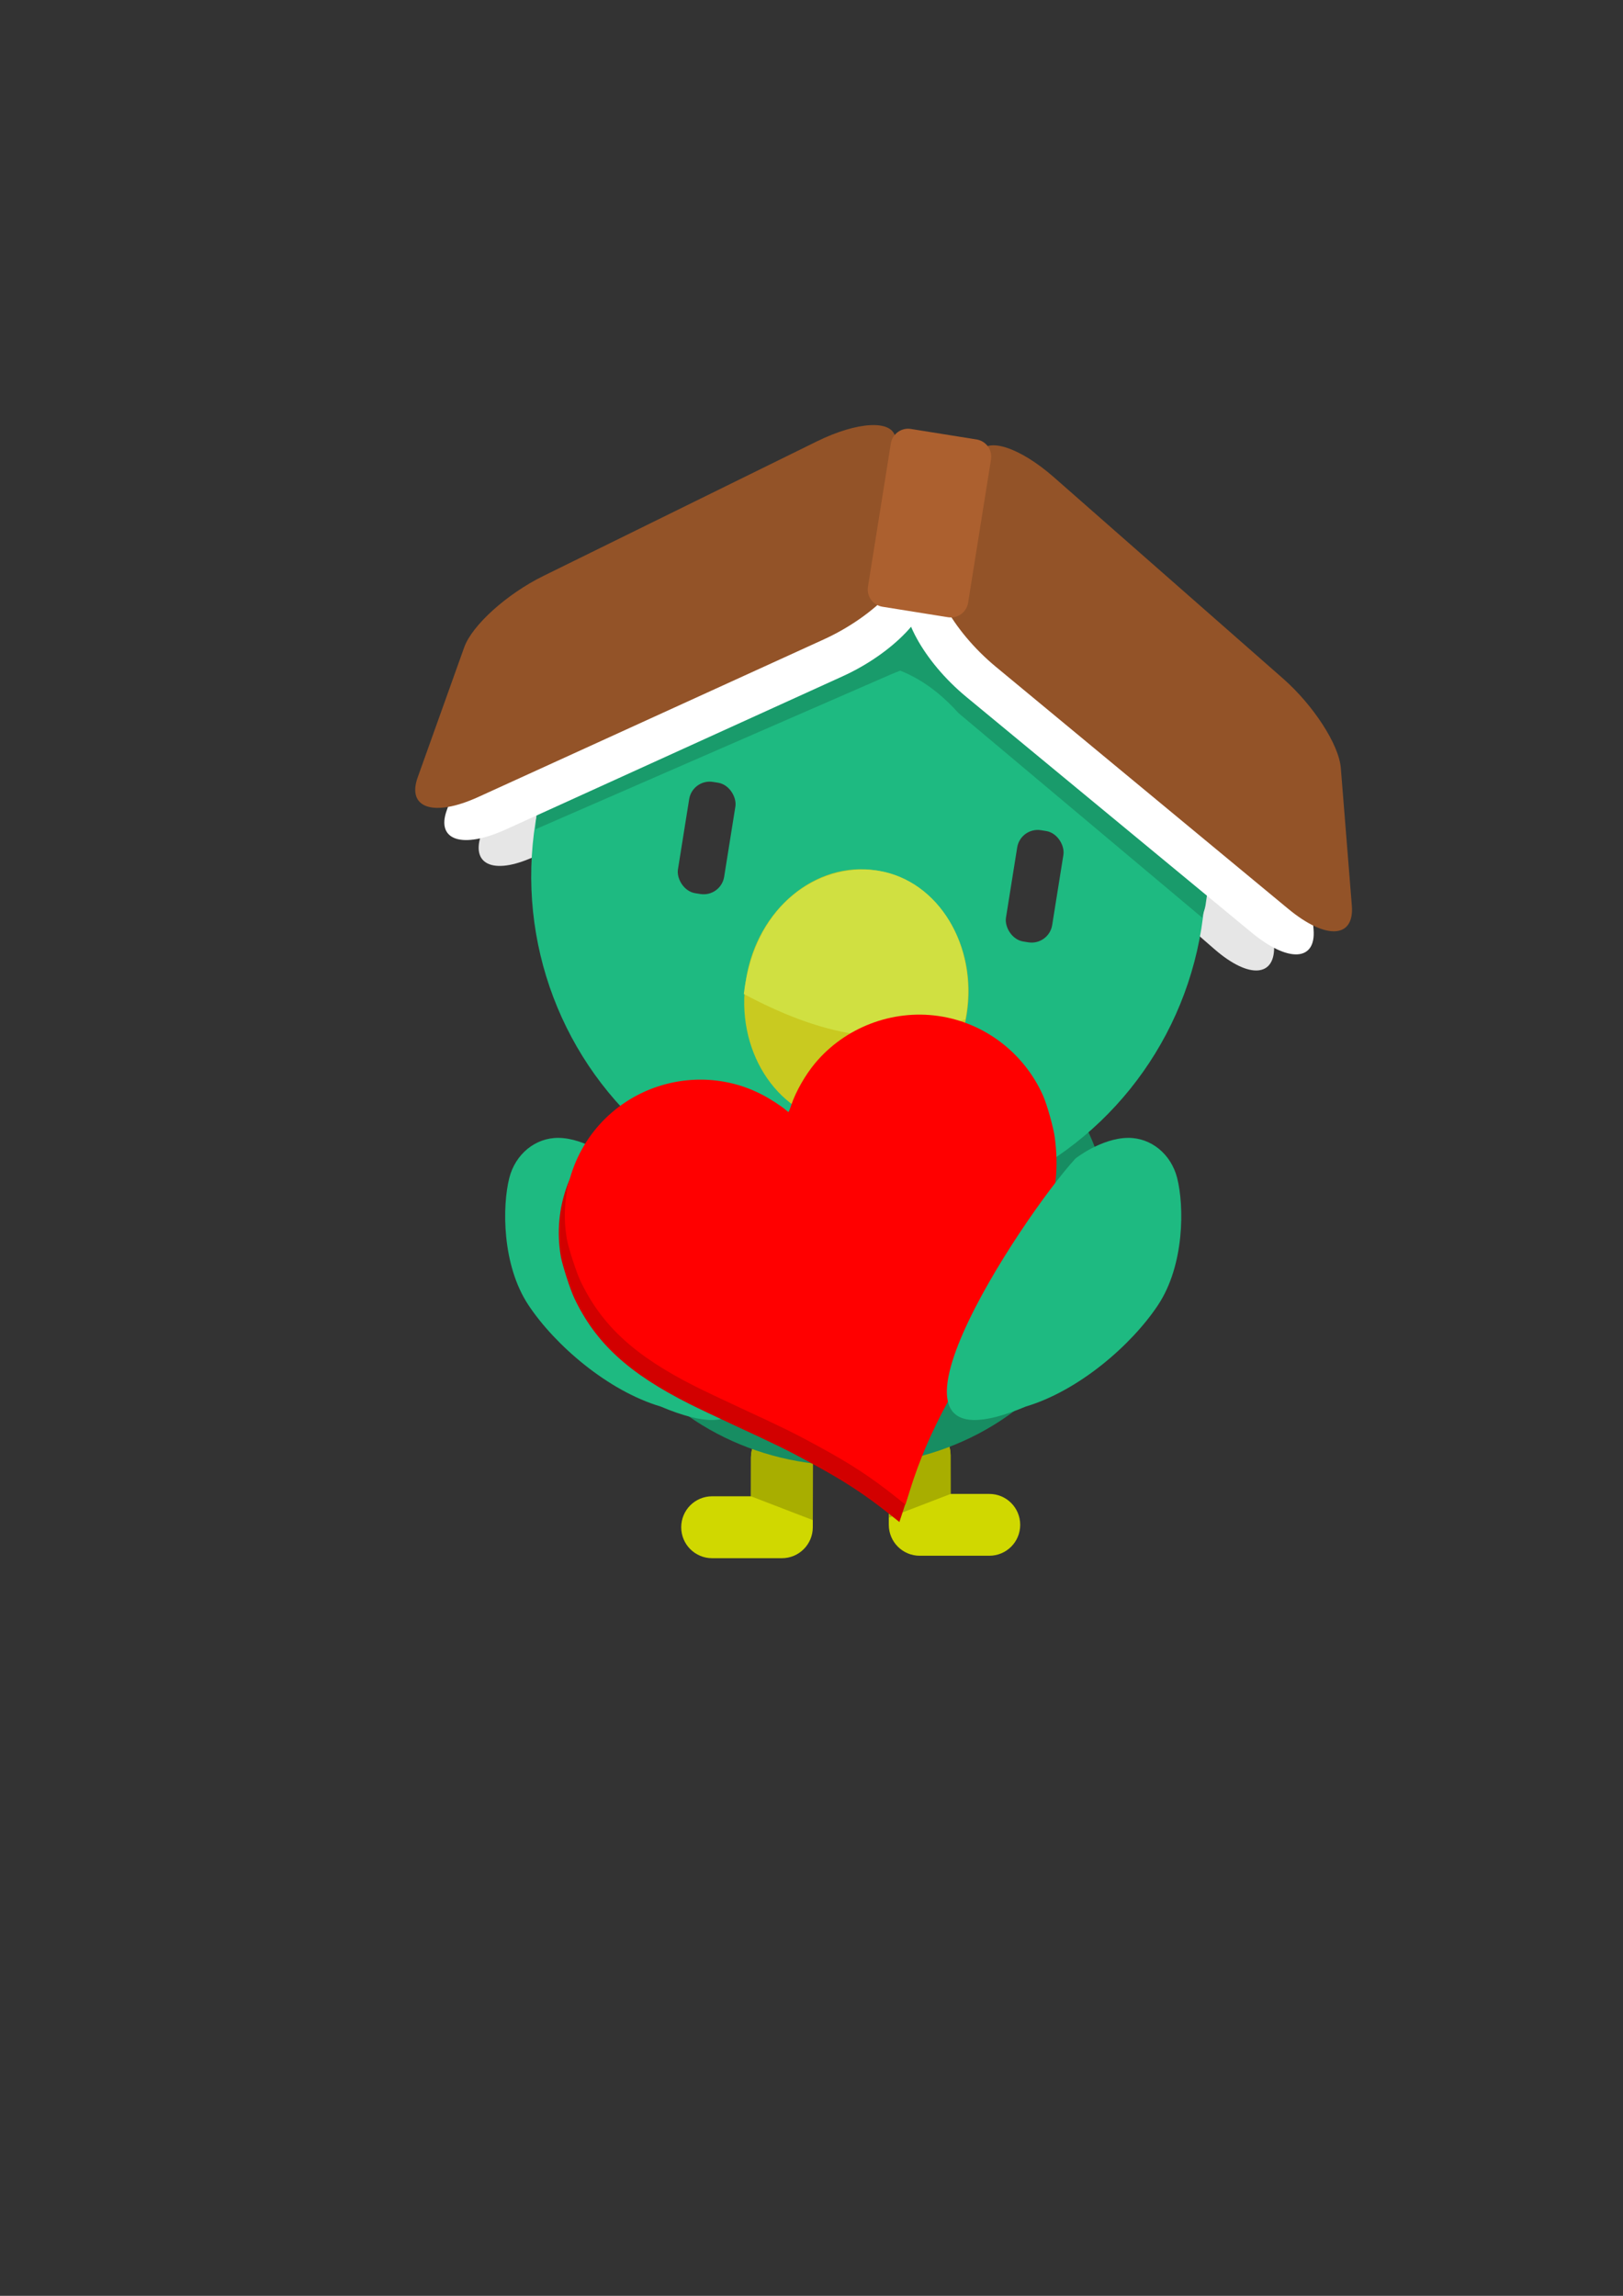 <?xml version="1.0" encoding="UTF-8" standalone="no"?>
<svg
   sodipodi:docname="HeartNunti.svg"
   inkscape:version="1.1.1 (3bf5ae0d25, 2021-09-20, custom)"
   id="svg8"
   version="1.1"
   viewBox="0 0 210 297"
   height="297mm"
   width="210mm"
   inkscape:export-filename="/home/ondra/Projekty/nunti/Nunti/Resources/HeartNunti.png"
   inkscape:export-xdpi="207.77313"
   inkscape:export-ydpi="207.77313"
   xmlns:inkscape="http://www.inkscape.org/namespaces/inkscape"
   xmlns:sodipodi="http://sodipodi.sourceforge.net/DTD/sodipodi-0.dtd"
   xmlns="http://www.w3.org/2000/svg"
   xmlns:svg="http://www.w3.org/2000/svg"
   xmlns:rdf="http://www.w3.org/1999/02/22-rdf-syntax-ns#"
   xmlns:cc="http://creativecommons.org/ns#"
   xmlns:dc="http://purl.org/dc/elements/1.1/">
  <rect x="0" y="0" width="210" height="297" fill="#333333" stroke="none"/>
  <defs
     id="defs2">
    <inkscape:path-effect
       overflow_perspective="false"
       vertical_mirror="false"
       horizontal_mirror="false"
       deform_type="perspective"
       lpeversion="1"
       is_visible="true"
       id="path-effect1112"
       down_right_point="82.489,28.841"
       down_left_point="36.482,45.525"
       up_right_point="85.28,15.265"
       up_left_point="38.86,33.684"
       effect="perspective-envelope" />
    <inkscape:path-effect
       overflow_perspective="false"
       vertical_mirror="false"
       horizontal_mirror="false"
       deform_type="perspective"
       lpeversion="1"
       is_visible="true"
       id="path-effect1084"
       down_right_point="55.676,38.067"
       down_left_point="27.133,58.153"
       up_right_point="54.795,25.195"
       up_left_point="25.977,45.265"
       effect="perspective-envelope" />
    <inkscape:path-effect
       overflow_perspective="false"
       vertical_mirror="false"
       horizontal_mirror="false"
       deform_type="perspective"
       lpeversion="1"
       is_visible="true"
       id="path-effect1057"
       down_right_point="157.84,65.603"
       down_left_point="105.61,100.723"
       up_right_point="156.039,33.725"
       up_left_point="114.615,63.982"
       effect="perspective-envelope" />
    <inkscape:path-effect
       effect="perspective-envelope"
       up_left_point="65.402,63.982"
       up_right_point="106.826,33.725"
       down_left_point="56.397,100.723"
       down_right_point="108.627,65.603"
       id="path-effect1051"
       is_visible="true"
       lpeversion="1"
       deform_type="perspective"
       horizontal_mirror="false"
       vertical_mirror="false"
       overflow_perspective="false" />
    <inkscape:path-effect
       overflow_perspective="false"
       vertical_mirror="false"
       horizontal_mirror="false"
       deform_type="perspective"
       lpeversion="1"
       is_visible="true"
       id="path-effect990"
       down_right_point="108.062,65.198"
       down_left_point="55.832,100.318"
       up_right_point="106.261,33.319"
       up_left_point="64.837,63.577"
       effect="perspective-envelope" />
    <inkscape:path-effect
       overflow_perspective="false"
       vertical_mirror="false"
       horizontal_mirror="false"
       deform_type="perspective"
       lpeversion="1"
       is_visible="true"
       id="path-effect912"
       down_right_point="24.08,69.196"
       down_left_point="24.085,69.202"
       up_right_point="24.079,69.203"
       up_left_point="24.079,69.219"
       effect="perspective-envelope" />
    <inkscape:path-effect
       effect="perspective-envelope"
       up_left_point="109.847,43.219"
       up_right_point="165.671,65.085"
       down_left_point="107.789,79.491"
       down_right_point="167.729,99.557"
       id="path-effect908"
       is_visible="true"
       lpeversion="1"
       deform_type="perspective"
       horizontal_mirror="false"
       vertical_mirror="false"
       overflow_perspective="false" />
    <inkscape:path-effect
       overflow_perspective="false"
       vertical_mirror="false"
       horizontal_mirror="false"
       deform_type="perspective"
       lpeversion="1"
       is_visible="true"
       id="path-effect904"
       down_right_point="170.816,98.785"
       down_left_point="110.876,78.719"
       up_right_point="168.758,57.882"
       up_left_point="110.619,36.273"
       effect="perspective-envelope" />
  </defs>
  <sodipodi:namedview
     inkscape:snap-global="false"
     inkscape:window-maximized="1"
     inkscape:window-y="27"
     inkscape:window-x="0"
     inkscape:window-height="1025"
     inkscape:window-width="1920"
     showgrid="false"
     inkscape:document-rotation="0"
     inkscape:current-layer="layer1"
     inkscape:document-units="mm"
     inkscape:cy="545.27822"
     inkscape:cx="457.65878"
     inkscape:zoom="1.2268966"
     inkscape:pageshadow="2"
     inkscape:pageopacity="0"
     borderopacity="1.0"
     bordercolor="#666666"
     pagecolor="#edffd1"
     id="base"
     inkscape:pagecheckerboard="0" />
  <g
     id="layer1"
     inkscape:groupmode="layer"
     inkscape:label="Layer 1">
    <path
       transform="scale(0.265)"
       d="m 381.814,696.428 c -8.372,-0.011 -15.122,6.719 -15.133,15.092 l -0.025,18.928 h -18.926 c -8.372,0 -15.113,6.741 -15.113,15.113 0,8.372 6.741,15.111 15.113,15.111 h 34 c 4.186,0 7.964,-1.684 10.695,-4.416 0.002,-0.002 0.004,-0.004 0.006,-0.006 2.735,-2.728 4.426,-6.503 4.432,-10.689 l 0.043,-34 c 0.011,-8.372 -6.719,-15.122 -15.092,-15.133 z"
       style="fill:#d0d800;fill-opacity:1;stroke:none;stroke-width:0.868;stroke-linecap:round;stroke-linejoin:round"
       id="rect34" />
    <path
       id="path45"
       style="fill:#d0d800;fill-opacity:1;stroke:none;stroke-width:0.23;stroke-linecap:round;stroke-linejoin:round"
       d="m 118.985,184.263 c 2.215,-0.003 4.001,1.778 4.004,3.993 l 0.007,5.008 h 5.008 c 2.215,0 3.999,1.784 3.999,3.999 0,2.215 -1.784,3.998 -3.999,3.998 H 119.008 c -1.108,0 -2.107,-0.446 -2.83,-1.168 -5.3e-4,-5.3e-4 -0.001,-0.001 -0.002,-0.002 -0.724,-0.722 -1.171,-1.721 -1.173,-2.828 l -0.011,-8.996 c -0.003,-2.215 1.778,-4.001 3.993,-4.004 z" />
    <path
       transform="scale(0.265)"
       d="m 381.814,696.428 c -8.372,-0.011 -15.122,6.719 -15.133,15.092 l -0.025,18.928 30.211,11.623 0.039,-30.51 c 0.011,-8.372 -6.719,-15.122 -15.092,-15.133 z"
       style="fill:#a8ae00;fill-opacity:1;stroke:none;stroke-width:1px;stroke-linecap:butt;stroke-linejoin:miter;stroke-opacity:1"
       id="path893" />
    <path
       id="path898"
       style="fill:#a8ae00;fill-opacity:1;stroke:none;stroke-width:0.265px;stroke-linecap:butt;stroke-linejoin:miter;stroke-opacity:1"
       d="m 118.995,184.263 c 2.215,-0.003 4.001,1.778 4.004,3.993 l 0.007,5.008 -7.993,3.075 -0.01,-8.072 c -0.003,-2.215 1.778,-4.001 3.993,-4.004 z" />
    <ellipse
       ry="30.946"
       rx="33.873"
       cy="158.652"
       cx="109.698"
       id="path28"
       style="fill:#178d62;fill-opacity:1;stroke:none;stroke-width:0.338;stroke-linecap:round;stroke-linejoin:round" />
    <path
       style="fill:#e6e6e6;fill-opacity:1;stroke:none;stroke-width:0.263;stroke-linecap:round;stroke-linejoin:round"
       d="M 77.263,82.17 110.121,64.94 c 4.882,-2.56 9.118,-2.815 9.448,-0.428 l 1.963,14.182 c 0.467,3.375 -4.259,8.743 -10.519,11.784 L 69.527,110.632 c -5.416,2.631 -8.605,1.383 -7.304,-2.547 l 5.546,-16.753 c 0.946,-2.859 5.139,-6.878 9.494,-9.162 z"
       id="path1066" />
    <path
       id="path1068"
       d="m 157.079,93.29 -27.233,-25.196 c -4.046,-3.744 -8.069,-5.093 -9.01,-2.874 l -5.59,13.18 c -1.33,3.137 1.834,9.551 7.085,14.118 l 34.801,30.267 c 4.543,3.951 7.948,3.577 7.716,-0.556 l -0.989,-17.619 c -0.169,-3.007 -3.169,-7.98 -6.779,-11.319 z"
       style="fill:#e6e6e6;fill-opacity:1;stroke:none;stroke-width:0.263;stroke-linecap:round;stroke-linejoin:round" />
    <ellipse
       ry="43.948"
       rx="43.623"
       cy="94.1"
       cx="128.831"
       id="path26"
       style="fill:#1eba81;fill-opacity:1;stroke:none;stroke-width:0.356;stroke-linecap:round;stroke-linejoin:round"
       transform="rotate(9.081)" />
    <path
       sodipodi:nodetypes="cccscccc"
       id="path1120"
       style="fill:#199b6b;fill-opacity:1;stroke:none;stroke-width:0.24;stroke-linecap:round;stroke-linejoin:round"
       d="m 120.791,70.119 c 6.294,1.209 12.255,3.702 17.46,7.302 l 8.123,7.248 c 7.953,9.127 11.449,20.934 9.608,32.451 -0.093,0.581 -0.313,1.019 -0.433,1.596 L 124.017,92.245 c -7.461,-8.32 -13.739,-5.348 -12.611,-8.173 z" />
    <path
       sodipodi:nodetypes="cccccccc"
       d="m 117.86,69.651 c -6.359,-0.802 -12.813,-0.212 -18.903,1.73 L 88.931,76.044 C 78.465,82.645 71.369,93.357 69.431,105.486 c -0.098,0.612 -0.074,1.18 -0.145,1.796 L 115.265,87.249 c 6.047,-2.595 5.159,0.339 4.992,-2.853 z"
       style="fill:#199b6b;fill-opacity:1;stroke:none;stroke-width:0.246;stroke-linecap:round;stroke-linejoin:round"
       id="path1114" />
    <path
       style="fill:#ffffff;fill-opacity:1;stroke:none;stroke-width:0.266;stroke-linecap:round;stroke-linejoin:round"
       d="M 161.249,91.657 132.337,66.32 c -4.296,-3.764 -8.516,-5.177 -9.449,-3.017 l -5.542,12.829 c -1.319,3.053 2.115,9.422 7.684,14.022 l 36.905,30.481 c 4.818,3.979 8.357,3.684 8.026,-0.381 l -1.408,-17.331 c -0.24,-2.958 -3.473,-7.907 -7.305,-11.266 z"
       id="path1070" />
    <path
       id="path1064"
       d="M 73.663,79.507 108.178,62.578 c 5.128,-2.515 9.57,-2.779 9.908,-0.451 l 2.008,13.83 c 0.478,3.292 -4.497,8.546 -11.072,11.535 l -43.572,19.812 c -5.688,2.586 -9.028,1.38 -7.65,-2.459 l 5.875,-16.365 c 1.003,-2.793 5.413,-6.729 9.988,-8.973 z"
       style="fill:#ffffff;fill-opacity:1;stroke:none;stroke-width:0.266;stroke-linecap:round;stroke-linejoin:round" />
    <ellipse
       ry="16.548"
       rx="14.457"
       cy="109.847"
       cx="129.771"
       id="path870"
       style="fill:#c9ca20;fill-opacity:1;stroke:none;stroke-width:0.261;stroke-linecap:round;stroke-linejoin:round"
       transform="rotate(9.081)" />
    <path
       sodipodi:nodetypes="ccscc"
       d="m 113.668,112.649 c -6.893,-1.102 -15.905,3.483 -17.428,15.939 4.458,2.373 9.369,4.461 14.644,5.231 5.352,0.782 10.684,-1.176 14.019,-1.929 1.816,-9.533 -3.545,-18.012 -11.235,-19.241 z"
       style="fill:#d0e041;fill-opacity:1;stroke:none;stroke-width:0.24px;stroke-linecap:butt;stroke-linejoin:miter;stroke-opacity:1"
       id="path879" />
    <rect
       ry="2.689"
       y="84.796"
       x="147.268"
       height="14.579"
       width="6.055"
       id="rect887"
       style="fill:#353535;fill-opacity:1;stroke:none;stroke-width:0.281;stroke-linecap:round;stroke-linejoin:round"
       transform="rotate(9.081)" />
    <rect
       style="fill:#353535;fill-opacity:1;stroke:none;stroke-width:0.281;stroke-linecap:round;stroke-linejoin:round"
       id="rect891"
       width="6.055"
       height="14.579"
       x="104.371"
       y="85.325"
       ry="2.689"
       transform="rotate(9.081)" />
    <path
       id="path1062"
       d="m 166.006,87.775 -29.632,-26.028 c -4.403,-3.867 -8.73,-5.315 -9.689,-3.094 l -5.697,13.198 c -1.356,3.141 2.161,9.688 7.869,14.412 l 37.825,31.31 c 4.938,4.087 8.568,3.781 8.233,-0.4 l -1.427,-17.821 c -0.244,-3.041 -3.555,-8.128 -7.483,-11.578 z"
       style="fill:#935328;fill-opacity:1;stroke:none;stroke-width:0.273;stroke-linecap:round;stroke-linejoin:round" />
    <path
       style="fill:#935328;fill-opacity:1;stroke:none;stroke-width:0.273;stroke-linecap:round;stroke-linejoin:round"
       d="M 70.306,74.509 105.696,57.1 c 5.258,-2.586 9.813,-2.857 10.16,-0.462 l 2.061,14.227 c 0.49,3.386 -4.61,8.79 -11.352,11.864 L 61.888,103.102 c -5.832,2.66 -9.257,1.418 -7.845,-2.531 L 60.065,83.738 c 1.028,-2.873 5.55,-6.921 10.241,-9.229 z"
       id="rect988" />
    <path
       sodipodi:nodetypes="sssssssss"
       d="m 117.859,55.492 8.489,1.357 c 1.238,0.198 2.076,1.354 1.878,2.592 l -2.962,18.531 c -0.198,1.238 -1.354,2.076 -2.592,1.878 l -8.489,-1.357 c -1.238,-0.198 -2.076,-1.354 -1.878,-2.592 l 2.962,-18.531 c 0.198,-1.238 1.354,-2.076 2.592,-1.878 z"
       style="fill:#ac602f;fill-opacity:1;stroke:none;stroke-width:0.273;stroke-linecap:round;stroke-linejoin:round"
       id="rect992" />
    <g
       transform="rotate(-0.626,4133.334,-2771.404)"
       id="g1082" />
    <path
       sodipodi:nodetypes="cssscc"
       id="path30"
       d="m 79.09,149.912 c 0.053,-0.007 -3.368,-2.666 -6.806,-2.71 -3.017,-0.039 -5.601,2.108 -6.384,5.18 -0.928,3.64 -0.964,11.263 2.469,16.443 3.433,5.18 10.267,11.096 17.105,13.13 23.264,9.803 0.488,-24.538 -6.384,-32.042 z"
       style="fill:#1eba81;fill-opacity:1;stroke:none;stroke-width:0.265px;stroke-linecap:butt;stroke-linejoin:miter;stroke-opacity:1" />
    <path
       style="fill:#d20000;fill-opacity:1;stroke-width:0.085"
       d="m 115.292,196.037 c -3.432,-2.73 -5.967,-4.391 -10.27,-6.728 -3.214,-1.746 -4.295,-2.277 -10.118,-4.974 -2.119,-0.981 -4.672,-2.196 -5.675,-2.701 -7.902,-3.974 -12.166,-7.89 -14.928,-13.71 -0.517,-1.09 -1.547,-4.278 -1.738,-5.381 -1.065,-6.154 1.151,-12.368 5.849,-16.396 3.974,-3.408 9.314,-4.87 14.46,-3.962 1.784,0.315 3.367,0.856 5.023,1.717 1.017,0.529 2.47,1.474 3.018,1.964 0.153,0.137 0.304,0.242 0.335,0.233 0.031,-0.009 0.193,-0.424 0.361,-0.921 0.576,-1.707 1.786,-3.833 3.044,-5.348 3.86,-4.652 9.988,-7.006 15.985,-6.142 5.928,0.854 11.062,4.754 13.528,10.274 0.526,1.177 1.367,4.179 1.537,5.485 0.459,3.528 0.193,6.697 -0.851,10.145 -1.221,4.028 -2.761,7.053 -7.465,14.658 -2.978,4.814 -5.423,6.233 -6.723,8.625 -2.287,4.209 -1.551,5.725 -3.494,11.602 l -0.8,2.42 z"
       id="path1292"
       sodipodi:nodetypes="sssscssssscssssssssscs" />
    <path
       style="fill:#ff0000;fill-opacity:1;stroke-width:0.085"
       d="m 116.076,193.783 c -3.432,-2.73 -5.967,-4.391 -10.27,-6.728 -3.214,-1.746 -4.295,-2.277 -10.118,-4.974 -2.119,-0.981 -4.672,-2.196 -5.675,-2.701 -7.902,-3.974 -12.166,-7.89 -14.928,-13.71 -0.517,-1.09 -1.547,-4.278 -1.738,-5.381 -1.065,-6.154 1.151,-12.368 5.849,-16.396 3.974,-3.408 9.314,-4.87 14.46,-3.962 1.784,0.315 3.367,0.856 5.023,1.717 1.017,0.529 2.47,1.474 3.018,1.964 0.153,0.137 0.304,0.242 0.335,0.233 0.031,-0.009 0.193,-0.424 0.361,-0.921 0.576,-1.707 1.786,-3.833 3.044,-5.348 3.86,-4.652 9.988,-7.006 15.985,-6.142 5.928,0.854 11.062,4.754 13.528,10.274 0.526,1.177 1.367,4.179 1.537,5.485 0.459,3.528 0.193,6.697 -0.851,10.145 -1.221,4.028 -2.761,7.053 -7.465,14.658 -2.978,4.814 -4.101,6.707 -5.402,9.1 -2.287,4.209 -3.758,7.635 -5.069,11.809 l -0.546,1.739 z"
       id="path864" />
    <path
       sodipodi:nodetypes="cssscc"
       id="path1172"
       d="m 139.119,149.912 c -0.053,-0.007 3.368,-2.666 6.806,-2.71 3.017,-0.039 5.601,2.108 6.384,5.18 0.928,3.64 0.964,11.263 -2.469,16.443 -3.433,5.18 -10.267,11.096 -17.105,13.13 -23.264,9.803 -0.488,-24.538 6.384,-32.042 z"
       style="fill:#1eba81;fill-opacity:1;stroke:none;stroke-width:0.265px;stroke-linecap:butt;stroke-linejoin:miter;stroke-opacity:1" />
  </g>
</svg>
